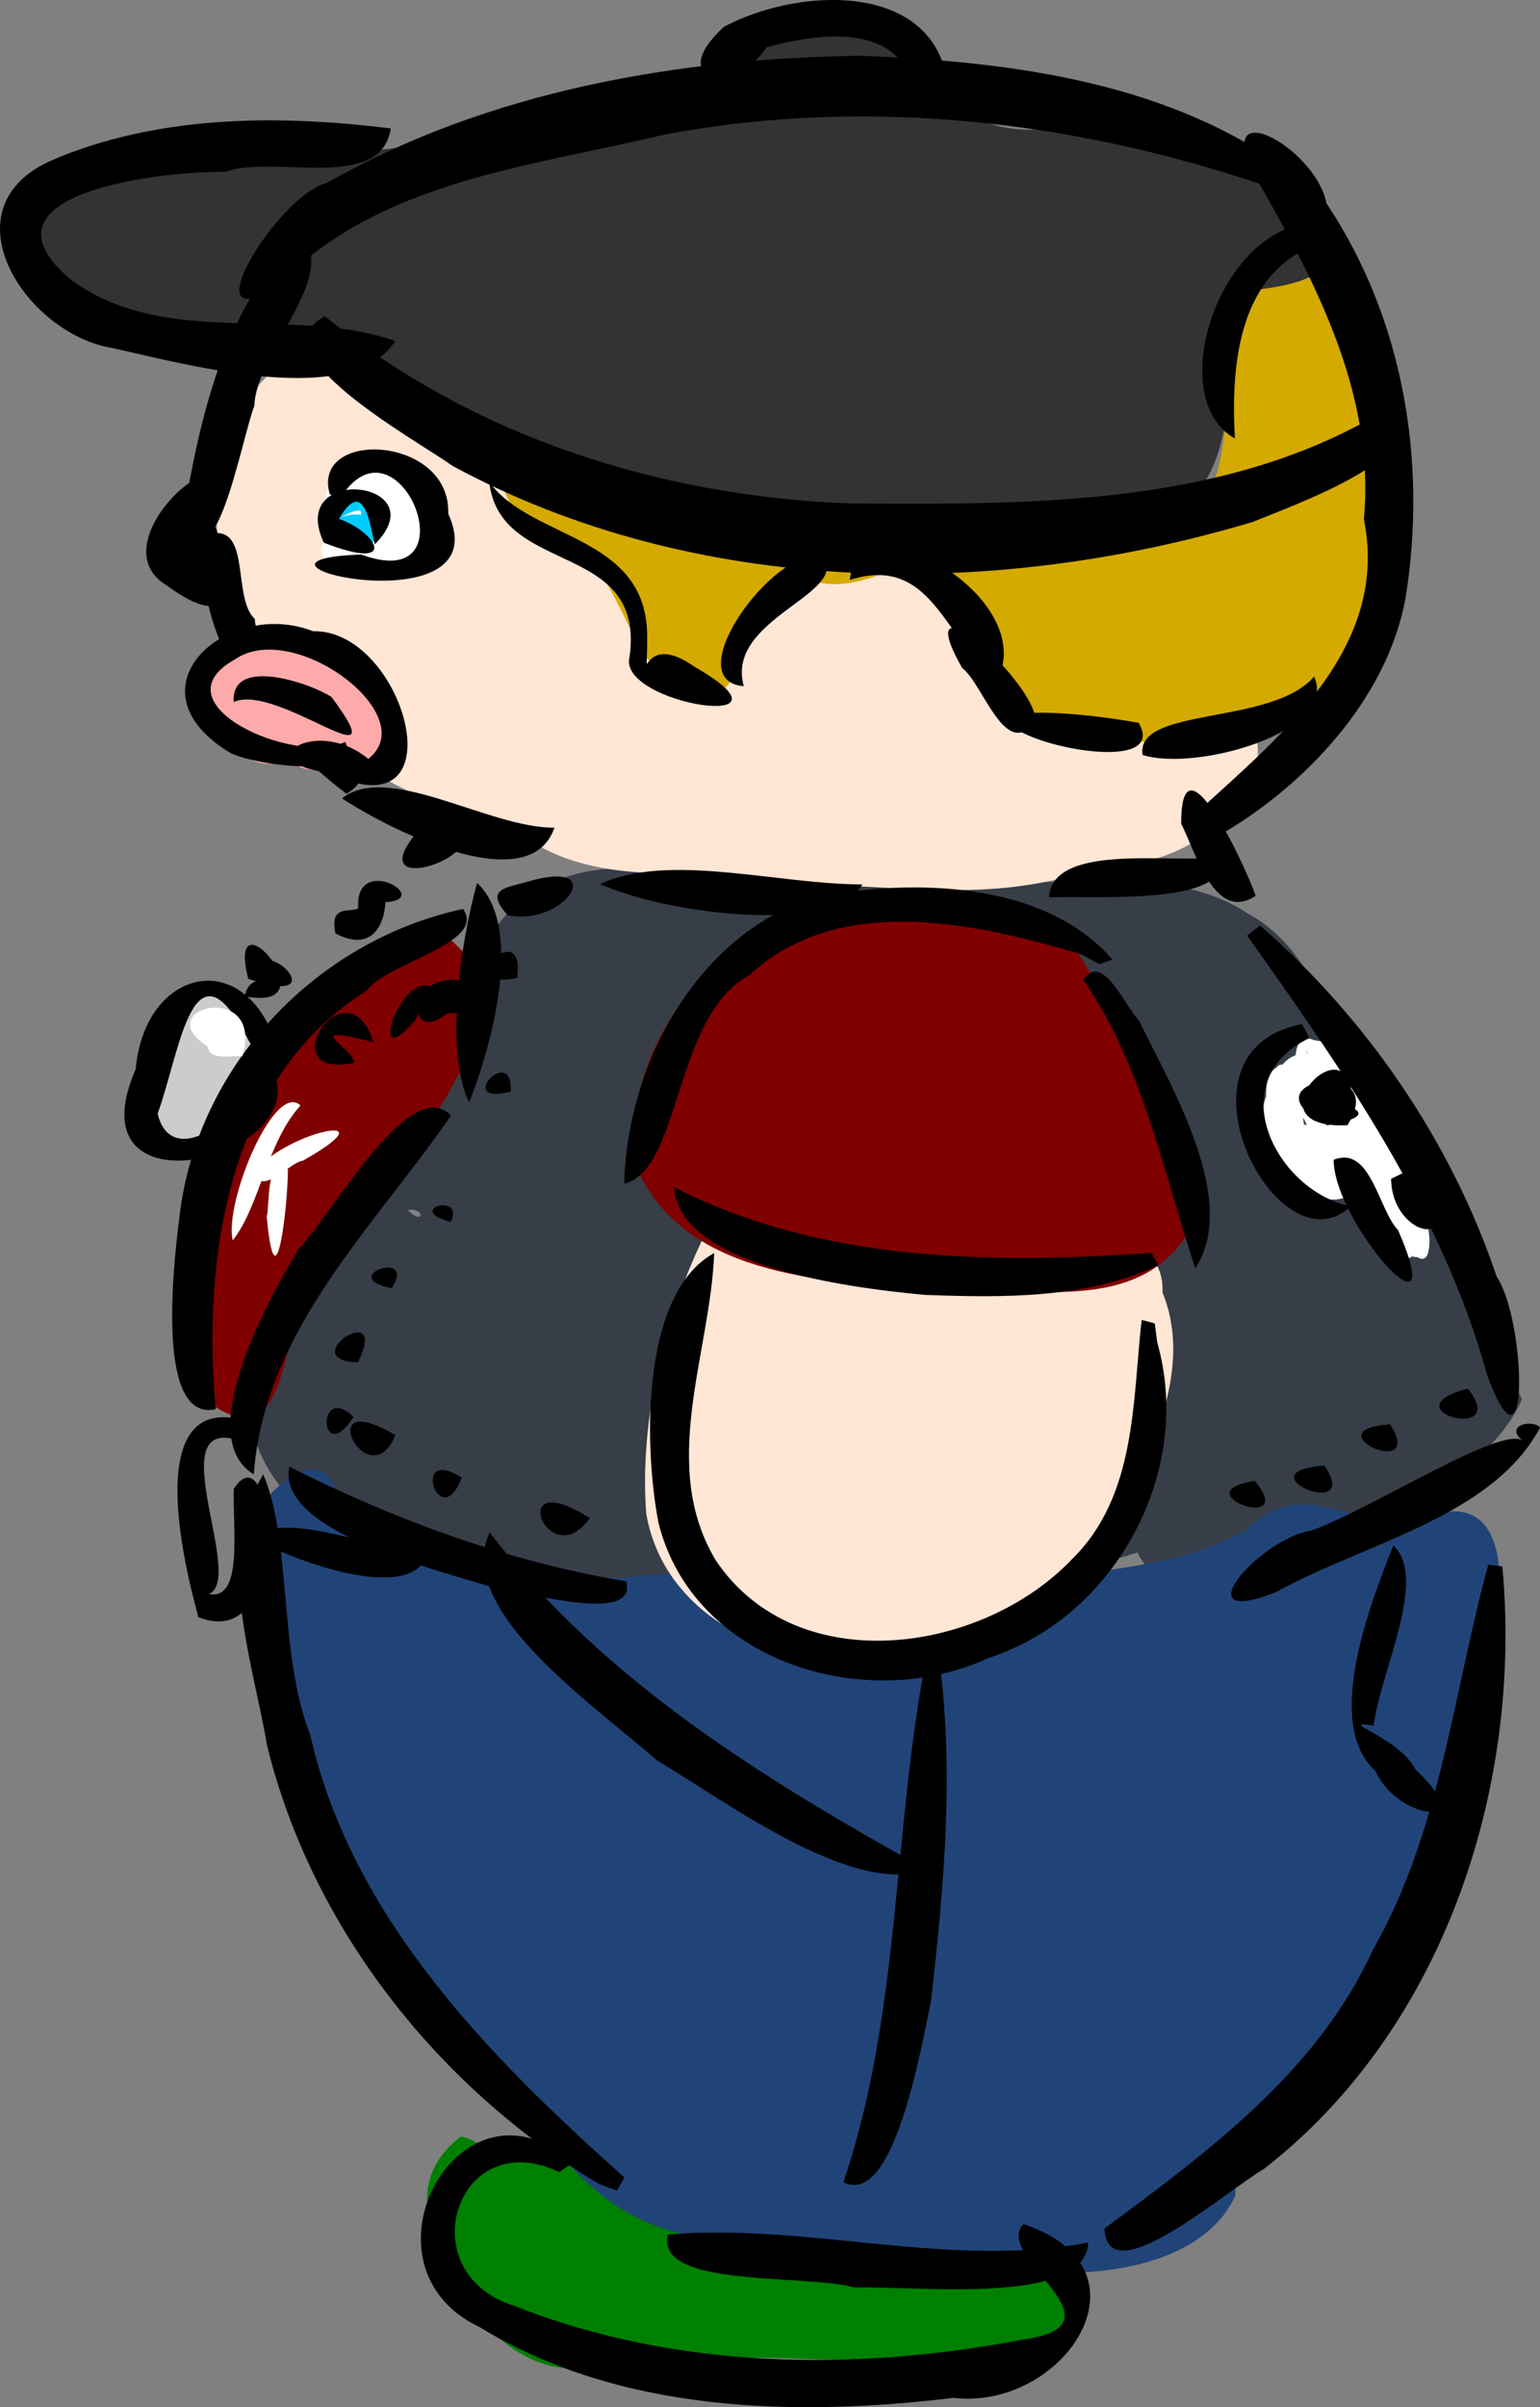 <?xml version="1.0" encoding="UTF-8" standalone="no"?>
<!-- Created with Inkscape (http://www.inkscape.org/) -->

<svg
   xmlns:dc="http://purl.org/dc/elements/1.1/"
   xmlns:cc="http://creativecommons.org/ns#"
   xmlns:rdf="http://www.w3.org/1999/02/22-rdf-syntax-ns#"
   xmlns:svg="http://www.w3.org/2000/svg"
   xmlns="http://www.w3.org/2000/svg"
   xmlns:sodipodi="http://sodipodi.sourceforge.net/DTD/sodipodi-0.dtd"
   xmlns:inkscape="http://www.inkscape.org/namespaces/inkscape"
   width="20.25"
   height="31.641"
   id="svg13872"
   version="1.1"
   inkscape:version="0.48.2 r9819"
   sodipodi:docname="walk_left3.svg">
  <rect width="100%" height="100%" fill="#808080" stroke="none"/>
  <defs
     id="defs13874" />
  <sodipodi:namedview
     id="base"
     pagecolor="#ffffff"
     bordercolor="#666666"
     borderopacity="1.0"
     inkscape:pageopacity="0.0"
     inkscape:pageshadow="2"
     inkscape:zoom="0.35"
     inkscape:cx="-101.86825"
     inkscape:cy="-25.504303"
     inkscape:document-units="px"
     inkscape:current-layer="layer1"
     showgrid="false"
     fit-margin-top="0"
     fit-margin-left="0"
     fit-margin-right="0"
     fit-margin-bottom="0"
     inkscape:window-width="511"
     inkscape:window-height="434"
     inkscape:window-x="1"
     inkscape:window-y="55"
     inkscape:window-maximized="0" />
  <g
     inkscape:label="Layer 1"
     inkscape:groupmode="layer"
     id="layer1"
     transform="translate(-476.868,-475.217)">
    <g
       transform="translate(54.757,-259.7)"
       id="g9950">
      <path
         inkscape:connector-curvature="0"
         id="path11865"
         d="m 424.332,748.125 c -0.772,0.696 -0.214,2.443 0.827,1.638 0.374,-0.887 0.727,-2.305 -0.827,-1.638 z"
         style="color:#000000;fill:#cccccc;fill-opacity:1;fill-rule:nonzero;stroke:none;stroke-width:10;marker:none;visibility:visible;display:inline;overflow:visible;enable-background:accumulate" />
      <path
         inkscape:connector-curvature="0"
         id="path11867"
         d="m 430.785,746.385 c -1.563,-0.315 -2.854,0.823 -2.393,2.425 -1.202,0.832 -1.657,2.299 -2.554,3.412 -1.063,1.393 -0.022,2.819 1.5,3.116 1.47,0.554 3.126,0.683 4.644,0.318 1.693,0.211 3.45,0.205 5.085,-0.333 0.327,0.68 1.364,0.427 1.313,0.127 1.118,-0.627 3.114,-0.737 3.744,-2.139 -0.564,-1.179 -0.65,-2.585 -1.612,-3.588 -0.911,-0.771 -0.87,-2.189 -2.003,-2.805 -0.939,-0.614 -2.142,-0.342 -3.202,-0.424 -1.51,0.056 -3.015,-0.095 -4.522,-0.108 z m 7.719,9.156 c -0.113,0.031 0.075,0.065 0,0 z m -11.031,-4.719 c 0.247,-0.033 0.204,0.216 0,0 z m 9.188,4.281 c 0.355,0.007 -0.314,0.083 0,0 z"
         style="color:#000000;fill:#373e48;fill-opacity:1;fill-rule:nonzero;stroke:none;stroke-width:10;marker:none;visibility:visible;display:inline;overflow:visible;enable-background:accumulate" />
      <path
         inkscape:connector-curvature="0"
         id="path11869"
         d="m 440.267,751.214 c 0.983,0.614 -0.922,-2.716 -0.327,-0.811 0.158,0.639 1.025,1.707 0.686,0.393 0.022,-0.752 -1.303,-1.909 -0.566,-0.582 0.248,0.455 1.015,1.897 0.739,0.567 -0.145,-0.466 -0.923,-2.437 -1.093,-1.552 0.147,0.521 1.266,2.541 0.848,1.012 -0.131,-0.535 -1.562,-2.676 -1.401,-1.115 -0.076,0.632 1.244,2.38 0.921,0.887 -0.004,-0.9 -1.323,-1.931 -1.228,-0.42 0.101,1.271 1.75,0.868 0.696,-0.16 -1.316,-0.811 -0.106,1.991 0.59,0.861 -0.059,-1.034 -1.78,-0.381 -0.683,0.122 1.417,0.101 -1.007,-1.532 -0.393,-0.265 0.772,0.629 0.708,-0.167 0.002,-0.407 -0.669,-0.681 0.747,1.502 0.955,0.595 -1.394,0.13 -0.305,-2.493 -1.232,-1.069 -0.352,0.884 0.586,1.023 0.301,0.036 -0.082,-1.349 -0.892,1.184 0.281,1.16 0.713,0.551 0.519,-0.616 0.123,0.016 1.509,0.089 -1.062,-0.296 -0.362,-1.273 0.194,-0.805 1.18,1.061 0.842,-0.077 -1.042,-1.268 0.312,0.927 0.306,1.472 -0.156,0.633 0.819,1.337 0.572,0.341 -0.742,-0.82 0.128,1.111 -0.044,0.195 -0.667,-1.032 -0.254,0.932 -0.125,0.042 -0.708,-0.77 0.076,0.929 0.038,-0.032 -0.741,-0.881 0.215,0.986 0.194,0.037 -0.081,-0.938 -0.7,0.072 -0.126,0.088 -0.393,-0.729 -0.286,-2.543 -1.396,-2.687 -0.219,0.55 1.206,1.427 0.474,0.413 -1.727,-1.198 -1.024,2.67 0.285,1.439 -0.573,-0.54 -0.951,0.347 -0.134,0.171 -0.238,-0.476 -1.444,-0.754 -0.901,-1.647 -0.749,-0.322 -0.068,1.951 -0.032,0.403 0.758,-1.039 -0.689,-0.468 -0.194,0.38 4e-4,0.98 2.086,0.98 0.707,0.339 -0.268,-0.318 -1.01,-1.236 -0.804,-0.222 0.641,1.012 1.175,0.128 0.37,0.04 0.869,0.486 0.287,0.198 0.272,0.104 1.099,0.636 -0.347,-0.125 -0.28,-0.541 0.348,0.511 0.789,1.138 0.121,0.347 -0.215,-0.729 -0.02,-1.149 0.235,-0.252 0.162,0.799 0.88,1.344 0.258,0.28 -0.1,-0.522 -0.898,-1.853 -0.193,-0.633 0.189,0.597 1.56,2.462 0.914,0.868 -0.127,-0.693 -1.183,-1.644 -0.547,-0.472 0.129,0.492 1.227,2.709 0.796,1.099 -0.153,-0.638 -1.305,-1.788 -0.703,-0.478 0.166,0.576 0.94,1.943 0.466,0.552 -0.151,-0.754 -1.109,-1.313 -0.498,-0.224 -0.014,0.505 0.783,0.803 0.272,0.657 z"
         style="color:#000000;fill:#ffffff;fill-opacity:1;fill-rule:nonzero;stroke:none;stroke-width:10;marker:none;visibility:visible;display:inline;overflow:visible;enable-background:accumulate" />
      <path
         inkscape:connector-curvature="0"
         id="path11871"
         d="m 434.969,764.691 c -0.777,-0.462 -3.338,-0.635 -2.521,0.872 0.529,0.433 2.396,0.106 2.145,0.085 0.647,-0.022 1.097,0.154 0.993,-0.143 0.468,-0.273 0.816,-0.379 0.579,-0.182 0.434,-0.557 -0.983,-0.038 -0.893,-0.543 -0.568,0.074 -0.574,0.062 -0.555,0.04 -1.529,-0.236 -3.121,0.034 -4.589,-0.53 -0.72,-0.589 -0.74,-0.326 -0.683,0.305 0.406,0.063 -0.708,-0.018 0.221,0.043 0.446,1.24 2.738,0.991 1.82,-0.452 -0.735,-0.847 -2.559,-1.596 -3.264,-0.375 -0.739,1.247 1.233,3.054 2.169,1.823 1.044,-0.851 -1.132,-1.687 -1.267,-1.801 -0.298,1.192 -0.184,-0.733 -0.958,-0.831 -1.246,0.978 0.437,2.575 1.492,2.882 0.059,-0.691 1.617,-1.285 0.077,-1.311 -0.43,0.107 0.089,-0.511 -0.399,0.027 -0.836,-0.406 1.378,1.101 0.981,0.119 0.019,-1 1.702,-0.051 0.68,-0.895 -0.655,-1.143 -3.415,-0.952 -2.813,0.69 0.671,0.985 2.038,1.147 3.118,1.4 1.499,-0.059 3.038,0.203 4.511,-0.152 0.983,-0.453 0.42,-1.147 -0.426,-0.97 0.542,-0.864 -0.753,0.753 0.209,0.087 1.211,-0.379 -1.484,-0.28 -0.543,-0.207 -1.023,-0.132 -1.034,-0.35 -2.165,-0.095 0.048,0.714 -0.02,1.183 0.456,1.089 0.447,0.112 1.721,0.058 1.624,-0.978 z"
         style="color:#000000;fill:#008000;fill-opacity:1;fill-rule:nonzero;stroke:none;stroke-width:10;marker:none;visibility:visible;display:inline;overflow:visible;enable-background:accumulate" />
      <path
         inkscape:connector-curvature="0"
         id="path11873"
         d="m 426.16,754.229 c -1.398,0.559 -0.45,2.152 -0.238,3.166 0.554,1.302 0.3,2.586 1.558,3.57 1.375,0.899 1.815,2.882 3.545,3.3 1.212,0.453 2.526,0.304 3.791,0.339 1.041,0.346 3.027,0.296 3.539,-0.826 -0.036,-1.027 1.472,-1.295 1.589,-2.43 0.608,-1.359 1.143,-2.737 1.648,-4.144 0.233,-0.772 0.643,-2.853 -0.76,-2.343 -0.753,0.328 -1.51,-0.654 -2.331,0.165 -1.263,0.722 -2.862,0.406 -4.138,1.148 -1.252,0.354 -2.506,-0.74 -3.858,-0.538 -1.285,0.134 -2.465,-0.317 -3.642,-0.748 -0.391,-0.109 -0.25,-0.686 -0.704,-0.658 z m 0.688,0.781 c 0.1,0.09 -0.044,0.106 0,0 z"
         style="color:#000000;fill:#214478;fill-opacity:1;fill-rule:nonzero;stroke:none;stroke-width:10;marker:none;visibility:visible;display:inline;overflow:visible;enable-background:accumulate" />
      <path
         inkscape:connector-curvature="0"
         id="path11875"
         d="m 434.753,750.948 c -1.23,0.026 -2.223,0.588 -3.377,0.202 -0.525,1.076 -0.86,2.428 -0.768,3.656 0.217,1.312 1.593,2.012 2.832,1.895 1.182,0.108 2.277,-0.656 3.118,-1.401 0.539,-1.001 1.298,-2.268 0.839,-3.395 0.046,-1.014 -1.648,-0.858 -2.644,-0.957 z"
         style="color:#000000;fill:#ffe6d5;fill-opacity:1;fill-rule:nonzero;stroke:none;stroke-width:10;marker:none;visibility:visible;display:inline;overflow:visible;enable-background:accumulate" />
      <path
         inkscape:connector-curvature="0"
         id="path11877"
         d="m 433.972,746.635 c -1.876,-0.121 -3.691,1.67 -3.525,3.551 0.61,1.521 2.456,1.557 3.844,1.692 1.138,-0.112 2.695,0.405 3.43,-0.733 0.462,-1.498 -0.906,-2.707 -1.553,-3.908 -0.545,-0.624 -1.434,-0.624 -2.196,-0.601 z"
         style="color:#000000;fill:#800000;fill-opacity:1;fill-rule:nonzero;stroke:none;stroke-width:10;marker:none;visibility:visible;display:inline;overflow:visible;enable-background:accumulate" />
      <path
         inkscape:connector-curvature="0"
         id="path11879"
         d="m 428.035,747.26 c -1.362,0.089 -2.163,1.218 -2.906,2.31 -0.497,1.147 -0.692,2.591 -0.292,3.767 1.33,0.987 0.821,-1.713 1.801,-2.168 0.67,-1.116 2.067,-2.114 1.624,-3.555 0.039,-0.142 -0.151,-0.255 -0.227,-0.353 z"
         style="color:#000000;fill:#800000;fill-opacity:1;fill-rule:nonzero;stroke:none;stroke-width:10;marker:none;visibility:visible;display:inline;overflow:visible;enable-background:accumulate" />
      <path
         inkscape:connector-curvature="0"
         id="path11881"
         d="m 425.941,739.604 c -1.236,0.811 -1.163,2.641 -0.563,3.823 0.731,1.405 2.246,2.027 3.649,2.508 1.127,0.747 2.475,0.29 3.696,0.606 1.544,0.036 2.552,0.256 3.981,-0.274 0.861,0.111 2.263,-0.827 1.884,-1.796 -0.99,-0.363 -2.281,0.155 -2.8,-1.07 -0.776,-0.558 -1.584,-1.274 -2.575,-1.337 -1.02,0.075 -1.016,0.809 -2.01,0.845 -0.839,0.645 -1.086,-1.668 -2.33,-1.441 -0.781,-0.758 -1.924,-1.498 -2.931,-1.865 z m 11.625,6.688 c -0.022,0.139 0.206,0.104 0,0 z"
         style="color:#000000;fill:#ffe6d5;fill-opacity:1;fill-rule:nonzero;stroke:none;stroke-width:10;marker:none;visibility:visible;display:inline;overflow:visible;enable-background:accumulate" />
      <path
         inkscape:connector-curvature="0"
         id="path11883"
         d="m 439.035,738.198 c -0.943,0.712 -0.667,2.525 -0.984,3.074 -1.309,-0.042 -2.536,0.494 -3.851,0.142 -1.095,-0.414 -2.047,0.559 -3.141,0.052 -0.683,-0.27 -3.177,-1.042 -2.032,0.371 1.288,0.183 1.157,1.605 2.027,2.183 1.192,0.488 0.699,-2.016 1.81,-1.449 0.804,0.185 1.506,-0.77 1.698,0.326 0.256,1.029 0.797,1.534 1.877,1.672 1.255,0.332 2.664,-0.19 3.61,-0.984 0.021,-1.183 0.603,-2.797 -0.183,-4.091 -0.275,-0.398 -0.15,-1.328 -0.83,-1.295 z"
         style="color:#000000;fill:#d4aa00;fill-opacity:1;fill-rule:nonzero;stroke:none;stroke-width:10;marker:none;visibility:visible;display:inline;overflow:visible;enable-background:accumulate" />
      <path
         inkscape:connector-curvature="0"
         id="path11885"
         d="m 432.628,735.073 c -0.594,-0.007 -1.251,0.51 -0.658,0.623 0.366,0.725 0.144,0.846 -0.461,0.387 -1.16,0.513 -2.322,0.425 -3.659,0.616 -1.054,0.492 -2.294,-0.117 -3.441,0.072 -1.337,-0.335 -2.911,1.246 -1.331,2.185 1.439,0.852 3.295,0.392 4.652,1.426 1.33,0.778 2.651,1.752 4.288,1.526 1.581,0.12 3.169,0.057 4.744,0.019 1.752,-0.22 1.448,-1.85 1.599,-3.163 0.497,-0.086 1.662,-0.089 1.105,-1.029 -0.801,-1.21 -2.35,-0.937 -3.592,-1.125 -0.989,0.101 -1.507,-0.451 -1.766,-1.335 -0.447,-0.257 -0.987,-0.188 -1.48,-0.202 z m -0.719,1.062 c 0.421,-0.097 -0.426,-0.721 0,9e-5 0,0 0,-9e-5 0,-9e-5 z"
         style="color:#000000;fill:#333333;fill-opacity:1;fill-rule:nonzero;stroke:none;stroke-width:10;marker:none;visibility:visible;display:inline;overflow:visible;enable-background:accumulate" />
      <path
         inkscape:connector-curvature="0"
         id="path11887"
         d="m 426.574,742.474 c 1.653,0.47 1.321,-2.357 -0.031,-1.309 -0.889,1.143 1.788,1.548 1.048,0.538 -0.739,-0.051 -0.081,-0.113 -0.727,-0.115 0.947,0.171 -1.226,0.129 -0.289,0.885 z"
         style="color:#000000;fill:#ffffff;fill-opacity:1;fill-rule:nonzero;stroke:none;stroke-width:10;marker:none;visibility:visible;display:inline;overflow:visible;enable-background:accumulate" />
      <path
         inkscape:connector-curvature="0"
         id="path11889"
         d="m 426.952,742.075 c 0.846,-0.883 -1.229,-0.744 -0.301,0.009 0.727,0.089 0.477,-0.561 -0.055,-0.368 0.486,-0.276 0.202,0.193 -0.027,0.058 0.054,0.186 0.287,0.17 0.383,0.301 z"
         style="color:#000000;fill:#00ccff;fill-opacity:1;fill-rule:nonzero;stroke:none;stroke-width:10;marker:none;visibility:visible;display:inline;overflow:visible;enable-background:accumulate" />
      <path
         inkscape:connector-curvature="0"
         id="path11891"
         d="m 438.623,746.692 c -0.154,-0.439 -0.985,-2.189 -0.98,-0.947 0.185,0.353 0.435,1.31 0.98,0.947 z"
         style="color:#000000;fill:#000000;fill-opacity:1;fill-rule:nonzero;stroke:none;stroke-width:10;marker:none;visibility:visible;display:inline;overflow:visible;enable-background:accumulate" />
      <path
         inkscape:connector-curvature="0"
         id="path11893"
         d="m 438.127,745.906 c 1.135,-0.647 2.229,-1.805 2.467,-3.134 0.286,-1.79 -0.027,-3.66 -1.041,-5.183 -0.149,-0.76 -1.587,-1.505 -0.889,-0.269 0.773,1.351 1.53,2.812 1.381,4.422 0.337,1.658 -1.041,2.802 -2.126,3.791 l 0.084,0.197 0.123,0.175 4e-5,0 z"
         style="color:#000000;fill:#000000;fill-opacity:1;fill-rule:nonzero;stroke:none;stroke-width:10;marker:none;visibility:visible;display:inline;overflow:visible;enable-background:accumulate" />
      <path
         inkscape:connector-curvature="0"
         id="path11895"
         d="m 439.206,737.277 c -1.609,-1.274 -3.777,-1.551 -5.774,-1.627 -2.411,0.031 -4.907,0.466 -7.02,1.671 -0.639,0.145 -1.839,2.102 -0.647,1.353 1.307,-1.375 3.327,-1.568 5.08,-1.987 2.741,-0.519 5.588,-0.164 8.198,0.774 l 0.163,-0.184 -5e-5,-4.1e-4 z"
         style="color:#000000;fill:#000000;fill-opacity:1;fill-rule:nonzero;stroke:none;stroke-width:10;marker:none;visibility:visible;display:inline;overflow:visible;enable-background:accumulate" />
      <path
         inkscape:connector-curvature="0"
         id="path11897"
         d="m 426.052,737.994 c -0.982,0.947 -1.313,2.399 -1.529,3.709 0.396,1.068 0.758,-0.994 0.932,-1.451 0.029,-0.732 1.151,-1.744 0.597,-2.258 z"
         style="color:#000000;fill:#000000;fill-opacity:1;fill-rule:nonzero;stroke:none;stroke-width:10;marker:none;visibility:visible;display:inline;overflow:visible;enable-background:accumulate" />
      <path
         inkscape:connector-curvature="0"
         id="path11899"
         d="m 424.808,741.958 c -0.186,1.39 0.826,2.608 1.86,3.393 0.845,-0.497 -1.17,-1.515 -1.207,-2.299 -0.311,-0.28 -0.024,-1.326 -0.654,-1.094 z"
         style="color:#000000;fill:#000000;fill-opacity:1;fill-rule:nonzero;stroke:none;stroke-width:10;marker:none;visibility:visible;display:inline;overflow:visible;enable-background:accumulate" />
      <path
         inkscape:connector-curvature="0"
         id="path11901"
         d="m 426.608,745.412 c 0.703,0.457 2.472,1.319 2.794,0.384 -0.856,0.01 -2.188,-0.868 -2.794,-0.384 z"
         style="color:#000000;fill:#000000;fill-opacity:1;fill-rule:nonzero;stroke:none;stroke-width:10;marker:none;visibility:visible;display:inline;overflow:visible;enable-background:accumulate" />
      <path
         inkscape:connector-curvature="0"
         id="path11903"
         d="m 427.812,745.628 c -1.415,1.365 1.408,0.38 0,0 z"
         style="color:#000000;fill:#000000;fill-opacity:1;fill-rule:nonzero;stroke:none;stroke-width:10;marker:none;visibility:visible;display:inline;overflow:visible;enable-background:accumulate" />
      <path
         inkscape:connector-curvature="0"
         id="path11905"
         d="m 440.415,740.25 c -2.099,1.325 -4.713,1.3 -7.113,1.285 -2.485,-0.088 -4.979,-0.874 -6.917,-2.461 -0.92,0.463 1.162,1.604 1.684,1.971 3.195,1.726 7.102,1.754 10.52,0.731 0.536,-0.223 2.484,-0.901 1.825,-1.525 z"
         style="color:#000000;fill:#000000;fill-opacity:1;fill-rule:nonzero;stroke:none;stroke-width:10;marker:none;visibility:visible;display:inline;overflow:visible;enable-background:accumulate" />
      <path
         inkscape:connector-curvature="0"
         id="path11907"
         d="m 434.591,736.273 c 0.007,-1.62 -1.927,-1.556 -2.962,-1.003 -0.792,0.734 0.17,0.874 0.564,0.267 0.857,-0.226 1.895,-0.317 2.004,0.827 l 0.202,-0.025 0.193,-0.067 0,3e-5 z"
         style="color:#000000;fill:#000000;fill-opacity:1;fill-rule:nonzero;stroke:none;stroke-width:10;marker:none;visibility:visible;display:inline;overflow:visible;enable-background:accumulate" />
      <path
         inkscape:connector-curvature="0"
         id="path11909"
         d="m 427.249,736.606 c -1.474,-0.186 -3.07,-0.177 -4.455,0.417 -1.432,0.629 -0.339,2.285 0.788,2.467 1.095,0.245 3.142,0.798 3.727,-0.09 -1.356,-0.474 -2.991,0.103 -4.242,-0.788 -1.426,-1.165 1.214,-1.45 2.007,-1.436 0.629,-0.234 2.045,0.277 2.175,-0.569 z"
         style="color:#000000;fill:#000000;fill-opacity:1;fill-rule:nonzero;stroke:none;stroke-width:10;marker:none;visibility:visible;display:inline;overflow:visible;enable-background:accumulate" />
      <path
         inkscape:connector-curvature="0"
         id="path11911"
         d="m 426.043,744.559 c 1.174,1.306 1.557,-1.198 0.193,-1.177 -0.753,-0.287 -1.95,0.385 -1.18,1.194 0.6,0.987 1.964,-0.193 0.868,-0.748 -1.033,0.814 0.509,0.282 0.515,1.03 1.216,0.782 1.028,-1.218 -0.202,-1.068 -0.637,-0.241 -0.782,0.558 -0.342,0.651 0.386,0.789 0.501,-0.302 0.406,-0.182 -0.636,-0.254 -0.666,1.146 0.266,0.678 1.12,-0.803 -2.076,-2.257 -1.251,-0.639 0.638,-0.003 1.612,0.622 1.454,0.205 0.688,0.098 -0.551,-1.048 -0.942,-0.622 -0.76,0.542 0.209,0.556 -0.049,0.399 -0.614,-0.258 -0.146,-0.386 0.104,-0.3 0.71,-0.207 0.508,0.796 0.967,0.445 -0.383,-0.306 -0.521,-0.317 -0.808,0.135 z"
         style="color:#000000;fill:#ffaaaa;fill-opacity:1;fill-rule:nonzero;stroke:none;stroke-width:10;marker:none;visibility:visible;display:inline;overflow:visible;enable-background:accumulate" />
      <path
         inkscape:connector-curvature="0"
         id="path11913"
         d="m 426.65,744.669 c -0.659,0.318 -2.503,-0.5 -1.452,-1.083 0.773,-0.54 2.482,0.741 1.755,1.306 -0.693,-0.573 -1.597,0.051 -0.522,0.18 1.748,0.855 1.017,-1.885 -0.204,-1.858 -1.122,-0.439 -2.473,0.741 -1.109,1.587 0.293,0.176 1.769,0.371 1.532,-0.133 z"
         style="color:#000000;fill:#000000;fill-opacity:1;fill-rule:nonzero;stroke:none;stroke-width:10;marker:none;visibility:visible;display:inline;overflow:visible;enable-background:accumulate" />
      <path
         inkscape:connector-curvature="0"
         id="path11915"
         d="m 425.185,744.144 c 0.579,-0.257 2.183,1.145 1.287,-0.063 -0.262,-0.18 -1.333,-0.547 -1.287,0.063 z"
         style="color:#000000;fill:#000000;fill-opacity:1;fill-rule:nonzero;stroke:none;stroke-width:10;marker:none;visibility:visible;display:inline;overflow:visible;enable-background:accumulate" />
      <path
         inkscape:connector-curvature="0"
         id="path11917"
         d="m 426.599,741.444 c 0.763,-1.159 1.75,1.309 0.261,0.762 -2.062,0.075 1.845,1 1.145,-0.537 0.036,-1.029 -1.805,-1.121 -1.558,-0.254 l 0.152,0.03 2e-5,-9.1e-4 z"
         style="color:#000000;fill:#000000;fill-opacity:1;fill-rule:nonzero;stroke:none;stroke-width:10;marker:none;visibility:visible;display:inline;overflow:visible;enable-background:accumulate" />
      <path
         inkscape:connector-curvature="0"
         id="path11919"
         d="m 427.039,742.072 c 0.836,-0.838 -1.162,-1.072 -0.67,-0.022 0.998,0.391 0.705,-0.136 0.199,-0.312 0.332,-0.571 0.411,0.094 0.471,0.334 z"
         style="color:#000000;fill:#000000;fill-opacity:1;fill-rule:nonzero;stroke:none;stroke-width:10;marker:none;visibility:visible;display:inline;overflow:visible;enable-background:accumulate" />
      <path
         inkscape:connector-curvature="0"
         id="path11921"
         d="m 424.841,741.563 c 0.448,-1.111 -1.502,0.474 -0.534,1.052 0.88,0.644 0.878,-0.02 0.432,-0.436 0.221,-0.856 -0.577,0.794 0.169,0.301 0.219,-0.87 -0.856,-0.359 -0.267,-0.156 0.701,0.442 0.264,-1.482 -0.279,-0.214 -0.41,1.17 1.783,0.618 0.382,0.372 -0.723,-0.233 0.422,-1.475 -0.107,-1.024 l 0.204,0.106 3.7e-4,-5.5e-4 z"
         style="color:#000000;fill:#000000;fill-opacity:1;fill-rule:nonzero;stroke:none;stroke-width:10;marker:none;visibility:visible;display:inline;overflow:visible;enable-background:accumulate" />
      <path
         inkscape:connector-curvature="0"
         id="path11923"
         d="m 439.383,737.84 c -1.255,0.08 -1.972,2.314 -1.034,2.842 -0.054,-0.97 0.041,-2.215 1.141,-2.577 l -0.107,-0.264 -6e-5,1e-5 z"
         style="color:#000000;fill:#000000;fill-opacity:1;fill-rule:nonzero;stroke:none;stroke-width:10;marker:none;visibility:visible;display:inline;overflow:visible;enable-background:accumulate" />
      <path
         inkscape:connector-curvature="0"
         id="path11925"
         d="m 436.356,747.797 c 0.783,1.132 1.048,2.518 1.473,3.792 0.572,-0.884 -0.284,-2.329 -0.746,-3.265 -0.166,-0.154 -0.471,-0.91 -0.727,-0.528 z"
         style="color:#000000;fill:#000000;fill-opacity:1;fill-rule:nonzero;stroke:none;stroke-width:10;marker:none;visibility:visible;display:inline;overflow:visible;enable-background:accumulate" />
      <path
         inkscape:connector-curvature="0"
         id="path11927"
         d="m 437.255,751.385 c -2.11,0.146 -4.357,0.122 -6.279,-0.863 0.061,1.024 2.234,1.318 3.302,1.416 1.026,0.037 2.114,0.052 3.062,-0.389 l -0.086,-0.165 7e-5,4.7e-4 z"
         style="color:#000000;fill:#000000;fill-opacity:1;fill-rule:nonzero;stroke:none;stroke-width:10;marker:none;visibility:visible;display:inline;overflow:visible;enable-background:accumulate" />
      <path
         inkscape:connector-curvature="0"
         id="path11929"
         d="m 436.739,747.53 c -0.902,-1.037 -2.615,-1.062 -3.889,-0.827 -1.574,0.477 -2.494,2.215 -2.531,3.774 0.756,-0.189 0.643,-2.199 1.644,-2.741 1.183,-1.097 2.982,-0.685 4.366,-0.275 l 0.236,0.129 0.174,-0.06 7e-5,3.7e-4 z"
         style="color:#000000;fill:#000000;fill-opacity:1;fill-rule:nonzero;stroke:none;stroke-width:10;marker:none;visibility:visible;display:inline;overflow:visible;enable-background:accumulate" />
      <path
         inkscape:connector-curvature="0"
         id="path11931"
         d="m 437.123,752.267 c -0.122,1.076 -0.067,2.314 -0.917,3.146 -1.183,1.24 -3.61,1.595 -4.678,0.022 -0.763,-1.259 -0.075,-2.72 -0.026,-4.047 -0.937,0.512 -0.938,2.439 -0.735,3.534 0.449,1.841 2.732,2.534 4.341,1.789 1.672,-0.541 2.704,-2.453 2.22,-4.148 l -0.033,-0.251 -0.171,-0.045 1.5e-4,-4e-5 z"
         style="color:#000000;fill:#000000;fill-opacity:1;fill-rule:nonzero;stroke:none;stroke-width:10;marker:none;visibility:visible;display:inline;overflow:visible;enable-background:accumulate" />
      <path
         inkscape:connector-curvature="0"
         id="path11933"
         d="m 438.51,747.214 c 1.271,1.793 2.564,3.632 3.157,5.781 0.561,1.517 0.514,-0.718 0.125,-1.296 -0.6,-1.779 -1.701,-3.384 -3.112,-4.617 l -0.17,0.132 0,-10e-6 z"
         style="color:#000000;fill:#000000;fill-opacity:1;fill-rule:nonzero;stroke:none;stroke-width:10;marker:none;visibility:visible;display:inline;overflow:visible;enable-background:accumulate" />
      <path
         inkscape:connector-curvature="0"
         id="path11935"
         d="m 442.147,753.867 c -0.227,-0.262 -2.016,0.896 -2.792,1.168 -0.677,0.1 -1.721,1.301 -0.47,0.812 1.155,-0.643 2.853,-0.987 3.477,-2.167 -0.095,-0.11 -0.495,-0.032 -0.214,0.187 z"
         style="color:#000000;fill:#000000;fill-opacity:1;fill-rule:nonzero;stroke:none;stroke-width:10;marker:none;visibility:visible;display:inline;overflow:visible;enable-background:accumulate" />
      <path
         inkscape:connector-curvature="0"
         id="path11937"
         d="m 430.343,755.702 c -1.545,-0.255 -3.037,-0.806 -4.428,-1.506 -0.174,0.853 1.923,1.349 2.768,1.613 0.34,0.026 1.824,0.469 1.661,-0.107 z"
         style="color:#000000;fill:#000000;fill-opacity:1;fill-rule:nonzero;stroke:none;stroke-width:10;marker:none;visibility:visible;display:inline;overflow:visible;enable-background:accumulate" />
      <path
         inkscape:connector-curvature="0"
         id="path11939"
         d="m 425.448,754.297 c 0.136,-1.893 1.58,-3.247 2.594,-4.717 -0.534,-0.55 -1.519,1.232 -2.006,1.758 -0.422,0.695 -1.389,2.476 -0.588,2.959 z"
         style="color:#000000;fill:#000000;fill-opacity:1;fill-rule:nonzero;stroke:none;stroke-width:10;marker:none;visibility:visible;display:inline;overflow:visible;enable-background:accumulate" />
      <path
         inkscape:connector-curvature="0"
         id="path11941"
         d="m 428.28,749.408 c 0.321,-0.813 0.711,-2.321 0.104,-2.886 -0.233,0.852 -0.421,2.228 -0.104,2.886 z"
         style="color:#000000;fill:#000000;fill-opacity:1;fill-rule:nonzero;stroke:none;stroke-width:10;marker:none;visibility:visible;display:inline;overflow:visible;enable-background:accumulate" />
      <path
         inkscape:connector-curvature="0"
         id="path11943"
         d="m 428.198,746.865 c -1.939,0.417 -3.512,2.077 -3.729,4.065 -0.09,0.695 -0.298,2.683 0.477,2.51 -0.175,-1.977 0.153,-4.358 1.99,-5.504 0.257,-0.363 1.583,-0.62 1.263,-1.072 z"
         style="color:#000000;fill:#000000;fill-opacity:1;fill-rule:nonzero;stroke:none;stroke-width:10;marker:none;visibility:visible;display:inline;overflow:visible;enable-background:accumulate" />
      <path
         inkscape:connector-curvature="0"
         id="path11945"
         d="m 441.681,755.484 c -0.463,1.693 -0.627,3.504 -1.517,5.062 -0.729,1.597 -2.162,2.651 -3.529,3.663 0.033,0.872 1.567,-0.469 2.103,-0.788 2.357,-1.835 3.396,-5.005 3.128,-7.913 l -0.185,-0.024 -1.8e-4,-2e-5 z"
         style="color:#000000;fill:#000000;fill-opacity:1;fill-rule:nonzero;stroke:none;stroke-width:10;marker:none;visibility:visible;display:inline;overflow:visible;enable-background:accumulate" />
      <path
         inkscape:connector-curvature="0"
         id="path11947"
         d="m 436.421,764.394 c -1.841,0.349 -3.695,-0.263 -5.529,-0.105 -0.159,0.708 1.768,0.512 2.457,0.695 0.841,-0.02 3.04,0.244 3.072,-0.59 z"
         style="color:#000000;fill:#000000;fill-opacity:1;fill-rule:nonzero;stroke:none;stroke-width:10;marker:none;visibility:visible;display:inline;overflow:visible;enable-background:accumulate" />
      <path
         inkscape:connector-curvature="0"
         id="path11949"
         d="m 430.321,763.538 c -1.775,-1.583 -3.587,-3.415 -4.129,-5.814 -0.423,-1.073 -0.24,-2.538 -0.619,-3.426 -0.646,1.05 -0.144,2.423 0.051,3.567 0.591,2.402 2.257,4.497 4.363,5.76 l 0.239,0.086 0.094,-0.173 -1e-5,4e-5 z"
         style="color:#000000;fill:#000000;fill-opacity:1;fill-rule:nonzero;stroke:none;stroke-width:10;marker:none;visibility:visible;display:inline;overflow:visible;enable-background:accumulate" />
      <path
         inkscape:connector-curvature="0"
         id="path11951"
         d="m 434.302,759.496 c -2.12,-1.176 -4.262,-2.484 -5.752,-4.437 -0.481,1.01 1.391,2.281 2.193,2.993 0.967,0.578 2.576,1.788 3.559,1.444 z"
         style="color:#000000;fill:#000000;fill-opacity:1;fill-rule:nonzero;stroke:none;stroke-width:10;marker:none;visibility:visible;display:inline;overflow:visible;enable-background:accumulate" />
      <path
         inkscape:connector-curvature="0"
         id="path11953"
         d="m 434.294,756.69 c -0.448,2.289 -0.335,4.68 -1.093,6.911 0.653,0.329 1.006,-1.676 1.152,-2.382 0.171,-1.497 0.31,-3.037 0.102,-4.535 l -0.161,0.005 3e-5,1.3e-4 z"
         style="color:#000000;fill:#000000;fill-opacity:1;fill-rule:nonzero;stroke:none;stroke-width:10;marker:none;visibility:visible;display:inline;overflow:visible;enable-background:accumulate" />
      <path
         inkscape:connector-curvature="0"
         id="path11955"
         d="m 440.433,755.232 c -0.403,0.998 -0.873,2.383 -0.236,2.963 0.284,0.645 1.391,0.788 0.524,-0.022 -0.205,-0.419 -1.076,-0.657 -0.547,-0.573 0.079,-0.686 0.723,-1.936 0.259,-2.368 z"
         style="color:#000000;fill:#000000;fill-opacity:1;fill-rule:nonzero;stroke:none;stroke-width:10;marker:none;visibility:visible;display:inline;overflow:visible;enable-background:accumulate" />
      <path
         inkscape:connector-curvature="0"
         id="path11957"
         d="m 441.412,753.17 c -1.08,0.281 0.581,0.728 0,0 z"
         style="color:#000000;fill:#000000;fill-opacity:1;fill-rule:nonzero;stroke:none;stroke-width:10;marker:none;visibility:visible;display:inline;overflow:visible;enable-background:accumulate" />
      <path
         inkscape:connector-curvature="0"
         id="path11959"
         d="m 440.391,753.64 c -1.055,0.068 0.477,0.76 0,4.6e-4 l 0,-4.6e-4 z"
         style="color:#000000;fill:#000000;fill-opacity:1;fill-rule:nonzero;stroke:none;stroke-width:10;marker:none;visibility:visible;display:inline;overflow:visible;enable-background:accumulate" />
      <path
         inkscape:connector-curvature="0"
         id="path11961"
         d="m 439.527,754.181 c -1.116,0.081 0.509,0.76 -4e-5,-1e-5 l 4e-5,1e-5 z"
         style="color:#000000;fill:#000000;fill-opacity:1;fill-rule:nonzero;stroke:none;stroke-width:10;marker:none;visibility:visible;display:inline;overflow:visible;enable-background:accumulate" />
      <path
         inkscape:connector-curvature="0"
         id="path11963"
         d="m 438.611,754.383 c -0.982,0.148 0.588,0.708 10e-6,-2e-5 l -10e-6,2e-5 z"
         style="color:#000000;fill:#000000;fill-opacity:1;fill-rule:nonzero;stroke:none;stroke-width:10;marker:none;visibility:visible;display:inline;overflow:visible;enable-background:accumulate" />
      <path
         inkscape:connector-curvature="0"
         id="path11965"
         d="m 429.867,754.872 c -1.136,-0.727 -0.55,0.766 0,0 z"
         style="color:#000000;fill:#000000;fill-opacity:1;fill-rule:nonzero;stroke:none;stroke-width:10;marker:none;visibility:visible;display:inline;overflow:visible;enable-background:accumulate" />
      <path
         inkscape:connector-curvature="0"
         id="path11967"
         d="m 428.182,754.34 c -0.69,-0.444 -0.287,0.763 0,0 z"
         style="color:#000000;fill:#000000;fill-opacity:1;fill-rule:nonzero;stroke:none;stroke-width:10;marker:none;visibility:visible;display:inline;overflow:visible;enable-background:accumulate" />
      <path
         inkscape:connector-curvature="0"
         id="path11969"
         d="m 427.31,753.782 c -1.13,-0.676 -0.358,0.849 0,0 z"
         style="color:#000000;fill:#000000;fill-opacity:1;fill-rule:nonzero;stroke:none;stroke-width:10;marker:none;visibility:visible;display:inline;overflow:visible;enable-background:accumulate" />
      <path
         inkscape:connector-curvature="0"
         id="path11971"
         d="m 426.76,753.541 c -0.498,-0.472 -0.444,0.69 0,0 z"
         style="color:#000000;fill:#000000;fill-opacity:1;fill-rule:nonzero;stroke:none;stroke-width:10;marker:none;visibility:visible;display:inline;overflow:visible;enable-background:accumulate" />
      <path
         inkscape:connector-curvature="0"
         id="path11973"
         d="m 426.817,752.824 c 0.435,-0.871 -0.858,-0.027 -8e-5,-7e-5 l 8e-5,7e-5 z"
         style="color:#000000;fill:#000000;fill-opacity:1;fill-rule:nonzero;stroke:none;stroke-width:10;marker:none;visibility:visible;display:inline;overflow:visible;enable-background:accumulate" />
      <path
         inkscape:connector-curvature="0"
         id="path11975"
         d="m 427.261,751.85 c 0.345,-0.528 -0.744,-0.15 0,-3.4e-4 l 0,3.4e-4 z"
         style="color:#000000;fill:#000000;fill-opacity:1;fill-rule:nonzero;stroke:none;stroke-width:10;marker:none;visibility:visible;display:inline;overflow:visible;enable-background:accumulate" />
      <path
         inkscape:connector-curvature="0"
         id="path11977"
         d="m 428.036,750.979 c 0.2,-0.396 -0.622,-0.168 -3e-5,0 l 3e-5,0 z"
         style="color:#000000;fill:#000000;fill-opacity:1;fill-rule:nonzero;stroke:none;stroke-width:10;marker:none;visibility:visible;display:inline;overflow:visible;enable-background:accumulate" />
      <path
         inkscape:connector-curvature="0"
         id="path11979"
         d="m 428.827,749.266 c 0.031,-0.65 -0.761,0.191 0,0 z"
         style="color:#000000;fill:#000000;fill-opacity:1;fill-rule:nonzero;stroke:none;stroke-width:10;marker:none;visibility:visible;display:inline;overflow:visible;enable-background:accumulate" />
      <path
         inkscape:connector-curvature="0"
         id="path11981"
         d="m 428.91,747.773 c 0.122,-0.86 -0.936,0.179 0,0 z"
         style="color:#000000;fill:#000000;fill-opacity:1;fill-rule:nonzero;stroke:none;stroke-width:10;marker:none;visibility:visible;display:inline;overflow:visible;enable-background:accumulate" />
      <path
         inkscape:connector-curvature="0"
         id="path11983"
         d="m 428.786,746.947 c 0.752,0.153 1.346,-0.749 0.283,-0.447 -0.298,0.09 -0.599,0.093 -0.283,0.447 z"
         style="color:#000000;fill:#000000;fill-opacity:1;fill-rule:nonzero;stroke:none;stroke-width:10;marker:none;visibility:visible;display:inline;overflow:visible;enable-background:accumulate" />
      <path
         inkscape:connector-curvature="0"
         id="path11985"
         d="m 428.255,747.831 c -0.8,-0.239 -0.835,0.901 -0.233,0.382 -0.44,-1.147 -1.226,1.021 -0.453,0.115 0.248,-0.51 0.232,0.23 0.881,-0.282 l -0.194,-0.216 1e-5,3.3e-4 z"
         style="color:#000000;fill:#000000;fill-opacity:1;fill-rule:nonzero;stroke:none;stroke-width:10;marker:none;visibility:visible;display:inline;overflow:visible;enable-background:accumulate" />
      <path
         inkscape:connector-curvature="0"
         id="path11987"
         d="m 427.021,748.616 c -0.35,-1.092 -1.383,0.51 -0.253,0.271 -0.011,-0.199 -0.751,-0.53 0.253,-0.271 z"
         style="color:#000000;fill:#000000;fill-opacity:1;fill-rule:nonzero;stroke:none;stroke-width:10;marker:none;visibility:visible;display:inline;overflow:visible;enable-background:accumulate" />
      <path
         inkscape:connector-curvature="0"
         id="path11989"
         d="m 425.765,748.709 c -0.403,-1.378 -1.75,-1.083 -1.87,0.262 -0.936,2.147 2.919,1.017 1.583,-0.29 0.119,0.747 -1.096,1.728 -1.294,0.874 0.299,-0.817 0.465,-2.423 1.211,-0.932 l 0.199,0.181 0.172,-0.095 -3.8e-4,-5e-5 z"
         style="color:#000000;fill:#000000;fill-opacity:1;fill-rule:nonzero;stroke:none;stroke-width:10;marker:none;visibility:visible;display:inline;overflow:visible;enable-background:accumulate" />
      <path
         inkscape:connector-curvature="0"
         id="path11991"
         d="m 425.329,748.012 c 1.176,0.232 -0.26,-1.445 0.046,-0.229 1.083,0.369 0.346,-0.466 0.106,-0.199 0.179,0.363 -0.079,0.091 -0.152,0.428 z"
         style="color:#000000;fill:#000000;fill-opacity:1;fill-rule:nonzero;stroke:none;stroke-width:10;marker:none;visibility:visible;display:inline;overflow:visible;enable-background:accumulate" />
      <path
         inkscape:connector-curvature="0"
         id="path11993"
         d="m 426.523,747.187 c 0.901,0.472 0.666,-1.248 0.499,-0.412 0.958,0.051 -0.259,-0.709 -0.2,0.084 -0.123,0.055 -0.378,-0.053 -0.3,0.328 z"
         style="color:#000000;fill:#000000;fill-opacity:1;fill-rule:nonzero;stroke:none;stroke-width:10;marker:none;visibility:visible;display:inline;overflow:visible;enable-background:accumulate" />
      <path
         inkscape:connector-curvature="0"
         id="path11995"
         d="m 438.135,746.187 c -0.66,0.077 -2.183,-0.191 -2.232,0.526 0.502,-0.03 2.446,0.125 2.232,-0.526 z"
         style="color:#000000;fill:#000000;fill-opacity:1;fill-rule:nonzero;stroke:none;stroke-width:10;marker:none;visibility:visible;display:inline;overflow:visible;enable-background:accumulate" />
      <path
         inkscape:connector-curvature="0"
         id="path11997"
         d="m 433.452,746.542 c -1.107,0.002 -2.558,-0.426 -3.448,-0.003 0.877,0.391 3.036,0.673 3.448,0.003 z"
         style="color:#000000;fill:#000000;fill-opacity:1;fill-rule:nonzero;stroke:none;stroke-width:10;marker:none;visibility:visible;display:inline;overflow:visible;enable-background:accumulate" />
      <path
         inkscape:connector-curvature="0"
         id="path11999"
         d="m 425.508,753.65 c -1.568,-0.631 -0.998,1.767 -0.788,2.524 1.256,0.498 1.004,-2.529 0.465,-1.686 -0.015,0.547 0.125,1.469 -0.328,1.381 0.508,-0.204 -0.749,-2.54 0.538,-1.962 l 0.113,-0.258 2.6e-4,-10e-5 z"
         style="color:#000000;fill:#000000;fill-opacity:1;fill-rule:nonzero;stroke:none;stroke-width:10;marker:none;visibility:visible;display:inline;overflow:visible;enable-background:accumulate" />
      <path
         inkscape:connector-curvature="0"
         id="path12001"
         d="m 425.406,755.105 c 0.541,0.34 2.149,0.904 2.321,0.233 -0.711,-0.049 -1.759,-0.556 -2.321,-0.233 z"
         style="color:#000000;fill:#000000;fill-opacity:1;fill-rule:nonzero;stroke:none;stroke-width:10;marker:none;visibility:visible;display:inline;overflow:visible;enable-background:accumulate" />
      <path
         inkscape:connector-curvature="0"
         id="path12003"
         d="m 439.232,748.378 c -1.844,0.353 -0.315,3.294 0.643,2.395 -0.97,-0.188 -1.729,-1.638 -0.546,-2.212 l -0.098,-0.184 4.1e-4,2e-5 z"
         style="color:#000000;fill:#000000;fill-opacity:1;fill-rule:nonzero;stroke:none;stroke-width:10;marker:none;visibility:visible;display:inline;overflow:visible;enable-background:accumulate" />
      <path
         inkscape:connector-curvature="0"
         id="path12005"
         d="m 439.888,749.513 c 0.087,-1.338 -1.459,0.264 -0.059,0.194 0.596,-0.936 -1.443,-0.582 -0.264,8.9e-4 1.191,-0.209 -0.679,-0.416 0.124,-0.31 -0.405,-0.207 -0.159,-0.304 0.2,0.114 z"
         style="color:#000000;fill:#000000;fill-opacity:1;fill-rule:nonzero;stroke:none;stroke-width:10;marker:none;visibility:visible;display:inline;overflow:visible;enable-background:accumulate" />
      <path
         inkscape:connector-curvature="0"
         id="path12007"
         d="m 439.648,750.162 c 2.2e-4,0.834 1.56,2.557 0.847,0.925 -0.26,-0.27 -0.359,-1.122 -0.847,-0.925 z"
         style="color:#000000;fill:#000000;fill-opacity:1;fill-rule:nonzero;stroke:none;stroke-width:10;marker:none;visibility:visible;display:inline;overflow:visible;enable-background:accumulate" />
      <path
         inkscape:connector-curvature="0"
         id="path12009"
         d="m 440.403,750.411 c 0.01,0.792 1.029,0.951 0.402,0.056 -0.029,-0.289 -0.279,-0.107 -0.402,-0.056 z"
         style="color:#000000;fill:#000000;fill-opacity:1;fill-rule:nonzero;stroke:none;stroke-width:10;marker:none;visibility:visible;display:inline;overflow:visible;enable-background:accumulate" />
      <path
         inkscape:connector-curvature="0"
         id="path12011"
         d="m 429.642,763.347 c -1.47,-1.322 -2.939,1.346 -1.225,2.158 1.841,1.127 4.142,1.181 6.231,0.931 1.464,0.167 2.697,-1.706 0.918,-2.284 -0.408,0.433 1.428,1.329 -0.022,1.52 -2.197,0.421 -4.568,0.389 -6.667,-0.445 -1.395,-0.428 -0.766,-2.402 0.587,-1.76 l 0.179,-0.12 1e-5,-8e-5 z"
         style="color:#000000;fill:#000000;fill-opacity:1;fill-rule:nonzero;stroke:none;stroke-width:10;marker:none;visibility:visible;display:inline;overflow:visible;enable-background:accumulate" />
      <path
         inkscape:connector-curvature="0"
         id="path12013"
         d="m 428.544,741.252 c 0.142,1.252 2.059,0.756 1.845,2.301 -0.165,0.624 2.38,1.006 0.859,0.131 -0.75,-0.53 -0.624,0.435 -0.627,-0.4 0.001,-1.342 -1.521,-1.263 -2.076,-2.031 z"
         style="color:#000000;fill:#000000;fill-opacity:1;fill-rule:nonzero;stroke:none;stroke-width:10;marker:none;visibility:visible;display:inline;overflow:visible;enable-background:accumulate" />
      <path
         inkscape:connector-curvature="0"
         id="path12015"
         d="m 431.892,743.937 c -0.257,-0.896 1.439,-1.222 1.026,-1.716 -0.65,-0.105 -1.901,1.644 -1.026,1.716 z"
         style="color:#000000;fill:#000000;fill-opacity:1;fill-rule:nonzero;stroke:none;stroke-width:10;marker:none;visibility:visible;display:inline;overflow:visible;enable-background:accumulate" />
      <path
         inkscape:connector-curvature="0"
         id="path12017"
         d="m 439.391,743.809 c -0.555,0.651 -2.352,0.39 -2.256,1.031 0.693,0.224 2.584,-0.302 2.256,-1.031 z"
         style="color:#000000;fill:#000000;fill-opacity:1;fill-rule:nonzero;stroke:none;stroke-width:10;marker:none;visibility:visible;display:inline;overflow:visible;enable-background:accumulate" />
      <path
         inkscape:connector-curvature="0"
         id="path12019"
         d="m 437.085,744.419 c -0.771,-0.143 -1.769,-0.201 -1.716,-0.022 0.144,0.317 2.113,0.715 1.716,0.022 z"
         style="color:#000000;fill:#000000;fill-opacity:1;fill-rule:nonzero;stroke:none;stroke-width:10;marker:none;visibility:visible;display:inline;overflow:visible;enable-background:accumulate" />
      <path
         inkscape:connector-curvature="0"
         id="path12021"
         d="m 436.148,744.458 c -0.191,0.038 0.002,0.409 0,0 z"
         style="color:#000000;fill:#000000;fill-opacity:1;fill-rule:nonzero;stroke:none;stroke-width:10;marker:none;visibility:visible;display:inline;overflow:visible;enable-background:accumulate" />
      <path
         inkscape:connector-curvature="0"
         id="path12023"
         d="m 435.733,744.382 c -0.07,-0.59 -1.692,-1.96 -0.97,-0.684 0.273,0.197 0.574,1.254 0.97,0.684 z"
         style="color:#000000;fill:#000000;fill-opacity:1;fill-rule:nonzero;stroke:none;stroke-width:10;marker:none;visibility:visible;display:inline;overflow:visible;enable-background:accumulate" />
      <path
         inkscape:connector-curvature="0"
         id="path12025"
         d="m 435.286,743.695 c 0.276,-1.069 -1.9,-2.216 -2,-1.155 1.205,-0.388 1.278,1.112 2,1.155 z"
         style="color:#000000;fill:#000000;fill-opacity:1;fill-rule:nonzero;stroke:none;stroke-width:10;marker:none;visibility:visible;display:inline;overflow:visible;enable-background:accumulate" />
      <path
         inkscape:connector-curvature="0"
         id="path12027"
         d="m 425.296,748.803 c 0.303,-1.006 -1.227,-0.647 -0.477,-0.146 0.926,-0.054 -0.343,-0.631 0.022,0.027 0.055,0.191 0.326,0.093 0.455,0.119 z"
         style="color:#000000;fill:#ffffff;fill-opacity:1;fill-rule:nonzero;stroke:none;stroke-width:10;marker:none;visibility:visible;display:inline;overflow:visible;enable-background:accumulate" />
      <path
         inkscape:connector-curvature="0"
         id="path12422"
         d="m 425.171,751.221 c -0.114,-0.507 0.549,-2.096 0.891,-1.773 -0.443,0.486 -0.538,1.331 -0.891,1.773 z"
         style="color:#000000;fill:#ffffff;fill-opacity:1;fill-rule:nonzero;stroke:none;stroke-width:10;marker:none;visibility:visible;display:inline;overflow:visible;enable-background:accumulate" />
      <path
         inkscape:connector-curvature="0"
         id="path12424"
         d="m 425.435,750.362 c 0.329,-0.546 1.908,-0.896 0.662,-0.19 -0.201,0.034 -0.485,0.441 -0.662,0.19 z"
         style="color:#000000;fill:#ffffff;fill-opacity:1;fill-rule:nonzero;stroke:none;stroke-width:10;marker:none;visibility:visible;display:inline;overflow:visible;enable-background:accumulate" />
      <path
         inkscape:connector-curvature="0"
         id="path12426"
         d="m 425.897,750.288 c -5.5e-4,0.485 -0.163,1.881 -0.279,0.618 0.042,-0.119 -0.015,-0.83 0.279,-0.618 z"
         style="color:#000000;fill:#ffffff;fill-opacity:1;fill-rule:nonzero;stroke:none;stroke-width:10;marker:none;visibility:visible;display:inline;overflow:visible;enable-background:accumulate" />
    </g>
  </g>
</svg>
